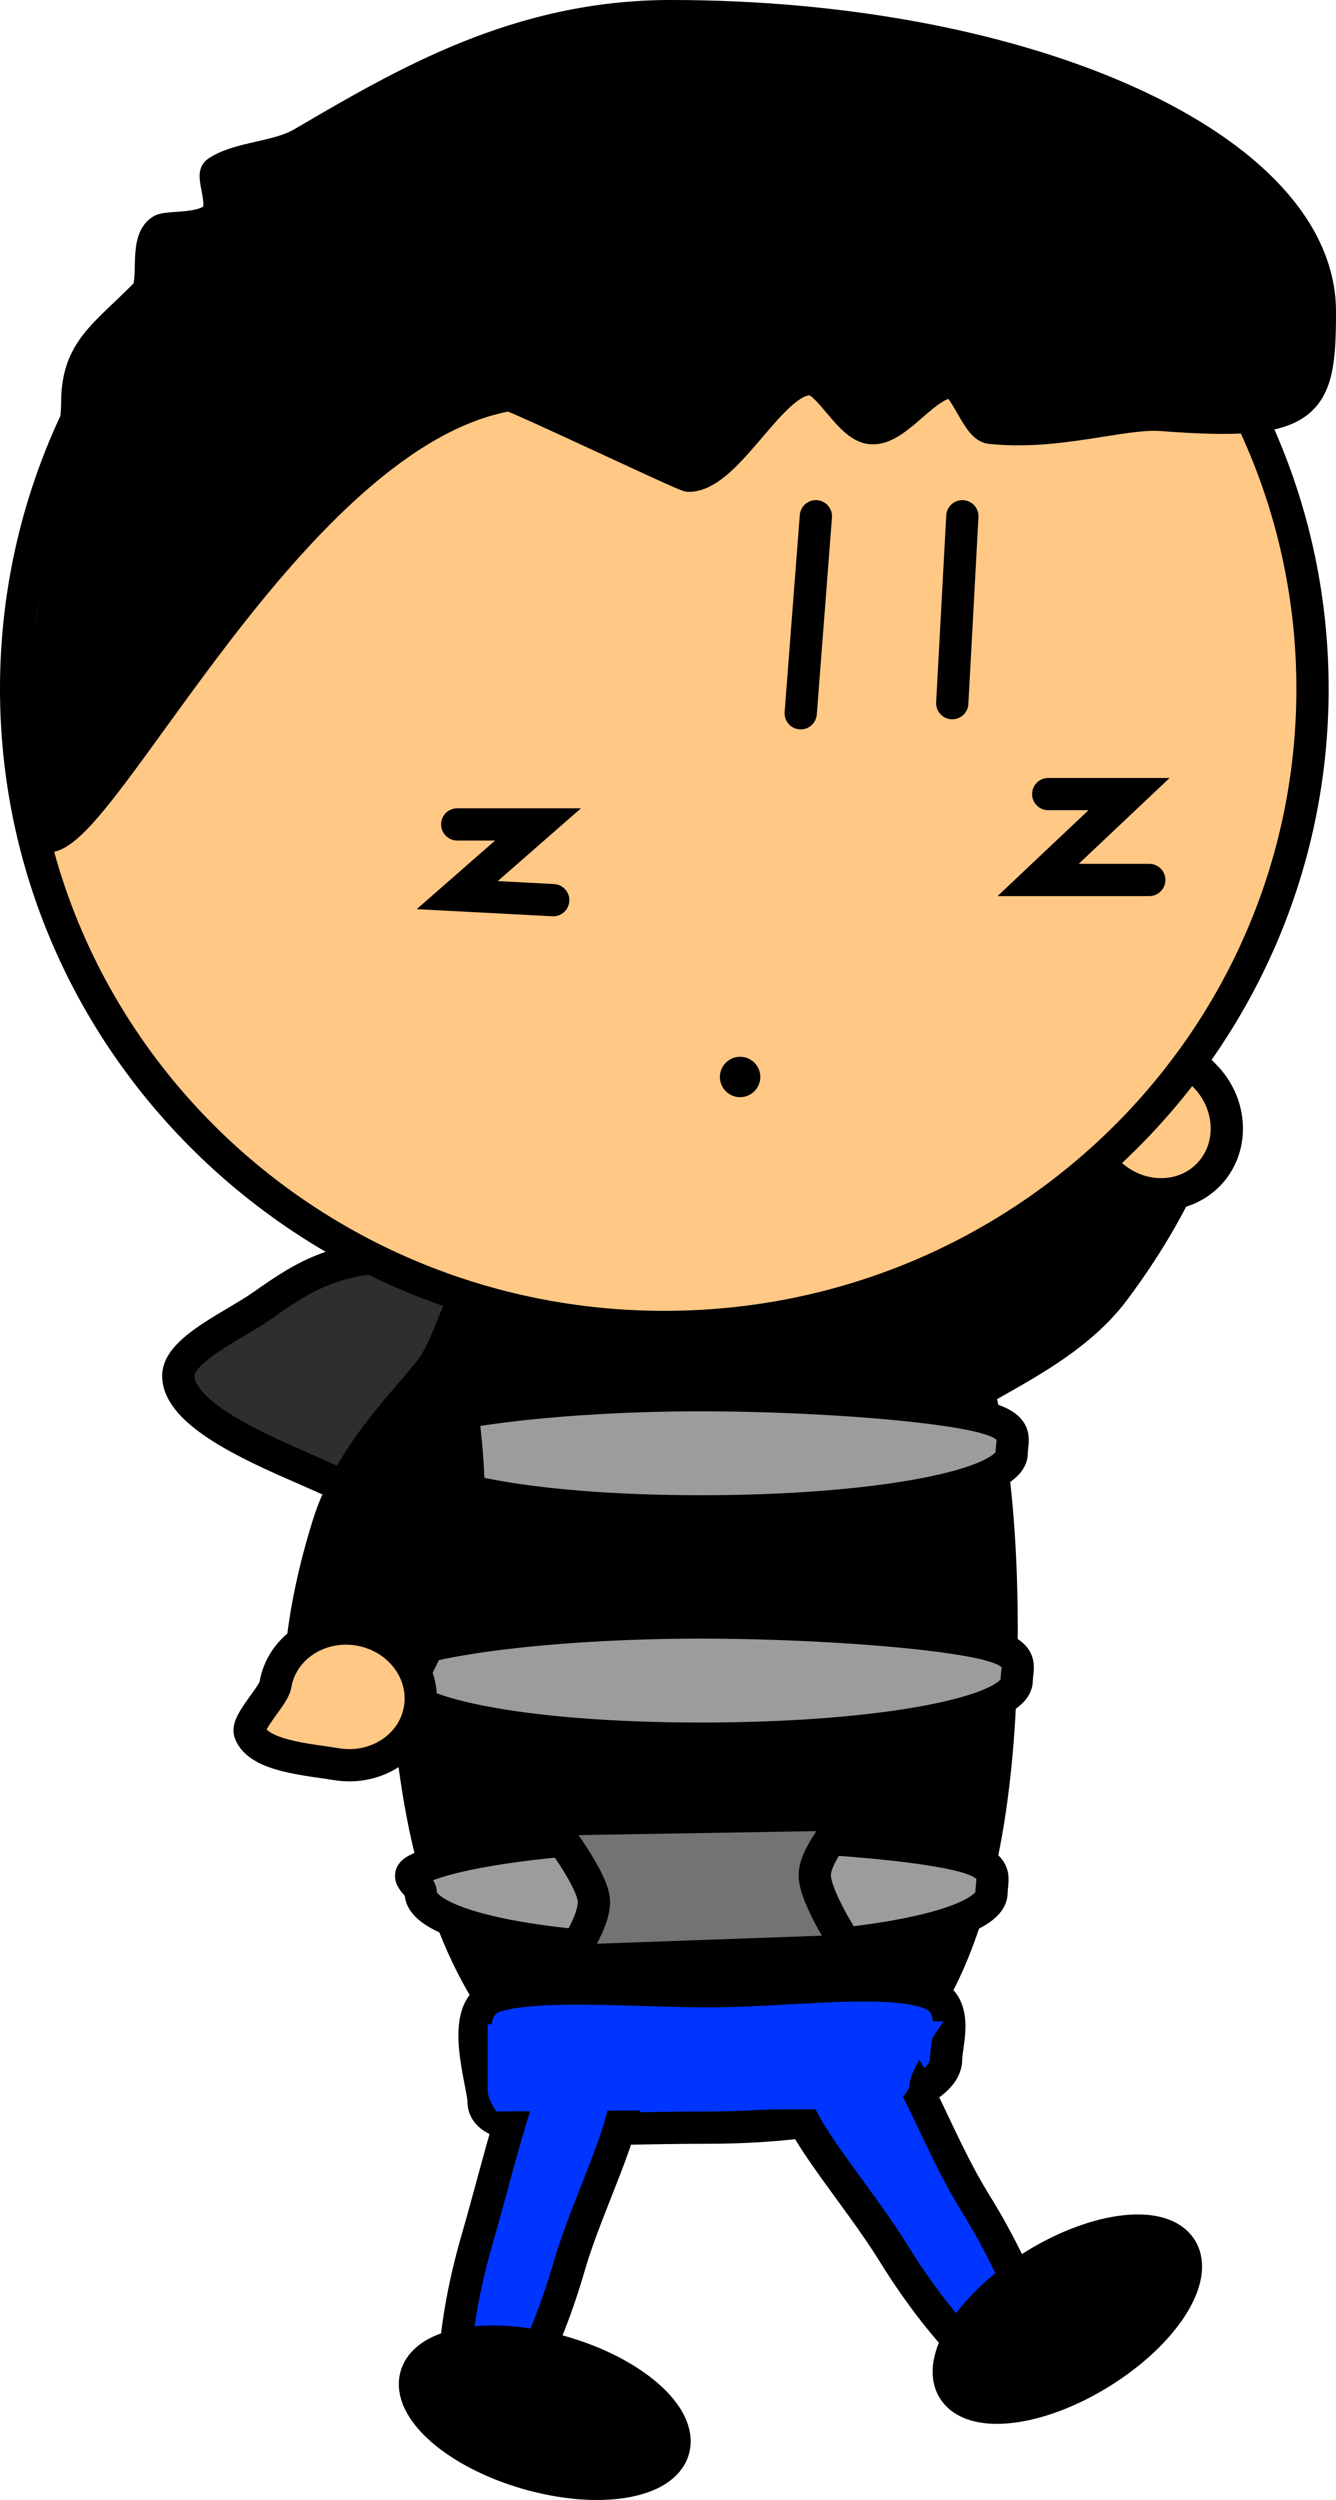 <svg xmlns="http://www.w3.org/2000/svg" xmlns:xlink="http://www.w3.org/1999/xlink" version="1.1" width="144.94" height="271.211" viewBox="0,0,144.94,271.211"><g><g data-paper-data="{&quot;isPaintingLayer&quot;:true}" fill-rule="nonzero" stroke-linejoin="miter" stroke-miterlimit="10" stroke-dasharray="" stroke-dashoffset="0" style="mix-blend-mode: normal"><g><path d="M 70.853 149.25 C 70.853 156.465 59.322 162.315 45.097 162.315 C 38.718 162.315 37.173 161.138 32.674 159.19 C 27.142 156.793 19.341 153.23 19.341 149.25 C 19.341 146.404 25.427 143.771 28.472 141.626 C 33.148 138.331 36.482 136.185 45.097 136.185 C 59.322 136.185 70.853 142.035 70.853 149.25 Z " fill="#2e2e2e" stroke="#000000" stroke-linecap="butt" stroke-width="3.5"/><g data-paper-data="{&quot;index&quot;:null}" stroke-linecap="butt"><path d="M 104.847 151.754 C 101.657 153.864 101.854 156.104 100.391 155.01 C 99.004 153.972 101.015 153.033 101.968 149.654 C 103.262 145.066 104.389 137.315 109.015 131.13 C 117.05 120.388 126.216 113.664 129.488 116.112 C 132.759 118.559 128.898 129.251 120.864 139.992 C 116.42 145.933 108.794 149.143 104.846 151.754 Z " fill="#000000" stroke-width="3.5" stroke="#000000"/><path d="M 120.206 127.139 C 117.091 124.049 116.898 119.192 119.775 116.291 C 120.623 115.437 121.241 111.361 122.337 111.034 C 124.962 110.25 128.429 114.455 130.627 116.635 C 133.742 119.726 133.935 124.583 131.058 127.483 C 128.18 130.384 123.322 130.23 120.206 127.139 Z " fill="#ffc885" stroke-width="3.5" stroke="#000000"/></g><g stroke-linecap="butt"><path d="M 108.665 176.837 C 108.665 206.345 101.642 230.267 77.429 230.267 C 53.217 230.267 44.001 205.249 44.001 175.741 C 44.001 146.232 53.217 123.406 77.429 123.406 C 101.642 123.406 108.665 147.328 108.665 176.837 Z " fill="#000000" stroke-width="3.5" stroke="#000000"/><path d="M 107.57 205.333 C 107.57 208.813 94.067 211.635 76.059 211.635 C 58.051 211.635 45.645 208.813 45.645 205.333 C 45.645 204.459 43.687 203.627 45.142 202.871 C 49.486 200.614 62.571 199.031 76.059 199.031 C 85.893 199.031 98.22 199.872 103.901 201.203 C 108.624 202.309 107.57 203.753 107.57 205.333 Z " fill="#9c9c9c" stroke-width="3.5" stroke="#000000"/><path d="M 110.301 182.317 C 110.301 185.797 95.625 188.619 76.053 188.619 C 56.48 188.619 42.996 185.797 42.996 182.317 C 42.996 181.443 40.867 180.611 42.449 179.855 C 47.17 177.598 61.393 176.015 76.053 176.015 C 86.741 176.015 100.138 176.856 106.314 178.187 C 111.447 179.293 110.301 180.737 110.301 182.317 Z " fill="#9c9c9c" stroke-width="3.5" stroke="#000000"/><path d="M 109.755 157.657 C 109.755 161.137 95.314 163.959 76.054 163.959 C 56.794 163.959 43.526 161.137 43.526 157.657 C 43.526 156.783 41.431 155.951 42.988 155.195 C 47.633 152.938 61.628 151.355 76.054 151.355 C 86.572 151.355 99.755 152.196 105.831 153.527 C 110.882 154.633 109.755 156.077 109.755 157.657 Z " fill="#9c9c9c" stroke-width="3.5" stroke="#000000"/></g><path d="M 142.393 74.728 C 142.393 112.962 110.909 143.957 72.072 143.957 C 33.234 143.957 1.75 112.962 1.75 74.728 C 1.75 36.494 33.234 5.499 72.072 5.499 C 110.909 5.499 142.393 36.494 142.393 74.728 Z " fill="#ffc885" stroke="#000000" stroke-linecap="butt" stroke-width="3.5"/><path d="M 143.19 33.808 C 143.19 44.058 142.125 46.238 126.037 45.018 C 121.778 44.694 114.749 47.206 107.421 46.405 C 105.999 46.25 104.567 41.299 103.141 41.429 C 100.007 41.714 96.907 47.301 94.03 46.347 C 91.876 45.633 89.849 41.298 88.027 41.148 C 83.862 40.804 79.046 51.574 74.719 51.612 C 74.253 51.616 55.696 42.77 55.235 42.85 C 31.741 46.938 11.131 90.915 5.118 90.742 C 1.458 90.637 8.381 50.372 8.381 43.672 C 8.381 37.966 11.418 36.373 15.79 31.912 C 16.994 30.684 15.591 26.143 17.528 24.982 C 18.247 24.551 22.138 25.009 23.447 23.492 C 24.48 22.296 22.957 19.081 23.544 18.68 C 25.888 17.076 30.084 17.126 32.777 15.552 C 43.86 9.072 56.185 1.75 72.771 1.75 C 111.662 1.75 143.19 16.103 143.19 33.808 Z " fill="#000000" stroke="#000000" stroke-linecap="butt" stroke-width="3.5"/><path d="M 86.868 77.379 L 88.513 56.007 " fill="none" stroke="#000000" stroke-linecap="round" stroke-width="3.5"/><path d="M 104.404 56.007 L 103.308 76.283 " fill="none" stroke="#000000" stroke-linecap="round" stroke-width="3.5"/><path d="M 60.016 97.655 L 49.604 97.107 L 58.372 89.435 L 49.604 89.435 " fill="none" stroke="#000000" stroke-linecap="round" stroke-width="3.5"/><path d="M 124.681 95.463 L 112.625 95.463 L 122.489 86.147 L 113.721 86.147 " fill="none" stroke="#000000" stroke-linecap="round" stroke-width="3.5"/><path d="M 78.1 116.835 C 78.1 115.624 79.082 114.643 80.292 114.643 C 81.503 114.643 82.484 115.624 82.484 116.835 C 82.484 118.046 81.503 119.027 80.292 119.027 C 79.082 119.027 78.1 118.046 78.1 116.835 Z " fill="#000000" stroke="none" stroke-linecap="butt" stroke-width="3.5"/><g stroke-linecap="butt"><path d="M 49.74 169.807 C 45.725 182.606 39.31 191.991 35.411 190.768 C 31.513 189.545 31.607 178.178 35.622 165.379 C 37.934 158.009 43.562 152.562 46.527 148.829 C 48.711 146.08 48.297 143.899 49.95 144.418 C 51.693 144.964 49.76 146.115 49.914 149.936 C 50.105 154.665 51.96 162.728 49.74 169.807 Z " fill="#000000" stroke-width="3.5" stroke="#000000"/><path d="M 45.554 185.391 C 44.884 189.422 40.831 192.106 36.502 191.386 C 33.449 190.878 28.01 190.525 27.111 187.937 C 26.736 186.856 29.68 183.972 29.878 182.784 C 30.548 178.754 34.6 176.07 38.929 176.79 C 43.258 177.51 46.224 181.361 45.554 185.391 Z " fill="#ffc885" stroke-width="3.5" stroke="#000000"/></g><path d="M 102.638 223.417 C 102.638 227.503 91.106 230.815 76.881 230.815 C 62.657 230.815 52.456 232.027 52.456 227.941 C 52.456 226.058 49.61 217.896 53.642 216.59 C 58.36 215.062 69.211 216.019 76.881 216.019 C 85.269 216.019 96.181 214.454 100.884 216.237 C 104.156 217.478 102.638 221.74 102.638 223.417 Z " fill="#0035ff" stroke="#000000" stroke-linecap="butt" stroke-width="3.5"/><path d="M 61.537 212.731 C 61.537 212.731 64.75 208.365 64.409 205.98 C 64.024 203.288 59.345 197.387 59.345 197.387 L 92.225 196.839 C 92.225 196.839 88.389 200.996 88.389 203.415 C 88.389 205.925 92.225 211.635 92.225 211.635 Z " fill="#737373" stroke="#000000" stroke-linecap="round" stroke-width="3.5"/><g stroke-linecap="butt"><path d="M 61.765 245.815 C 58.721 256.362 54.013 264.266 51.251 263.469 C 48.489 262.671 48.717 253.475 51.762 242.928 C 54.806 232.38 56.962 221.801 59.725 222.599 C 60.732 222.889 67.665 224.461 67.885 226.645 C 68.269 230.448 63.699 239.115 61.765 245.815 Z " fill="#0035ff" stroke-width="3.5" stroke="#000000"/><path d="M 73.052 265.772 C 72.003 269.406 64.906 270.55 57.2 268.325 C 49.494 266.101 44.098 261.351 45.147 257.717 C 46.197 254.082 53.294 252.938 61 255.163 C 68.705 257.387 74.101 262.137 73.052 265.772 Z " fill="#000000" stroke-width="3.5" stroke="#000000"/></g><g stroke-linecap="butt"><path d="M 105.772 238.928 C 111.55 248.263 114.251 257.057 111.807 258.57 C 109.362 260.083 102.696 253.743 96.919 244.408 C 92.857 237.847 86.426 230.83 86.124 227.144 C 85.996 225.586 89.823 224.171 90.55 223.722 C 91.164 223.342 94.566 220.958 95.632 221.492 C 98.809 223.084 101.446 231.94 105.772 238.929 Z " fill="#0035ff" stroke-width="3.5" stroke="#000000"/><path d="M 128.142 243.95 C 130.133 247.167 126.219 253.196 119.4 257.417 C 112.58 261.639 105.437 262.453 103.446 259.236 C 101.455 256.019 105.369 249.989 112.189 245.768 C 119.009 241.547 126.151 240.733 128.142 243.95 Z " fill="#000000" stroke-width="3.5" stroke="#000000"/></g><path d="M 53.835 229.065 C 53.835 229.065 52.911 227.709 52.911 226.794 C 52.911 225.107 52.911 219.597 52.911 219.597 L 102.363 219.289 C 102.363 219.289 98.668 224.491 98.668 226.179 C 98.668 227.093 96.667 228.757 96.667 228.757 Z " fill="#0035ff" stroke="none" stroke-linecap="butt" stroke-width="3.5"/></g></g></g></svg>